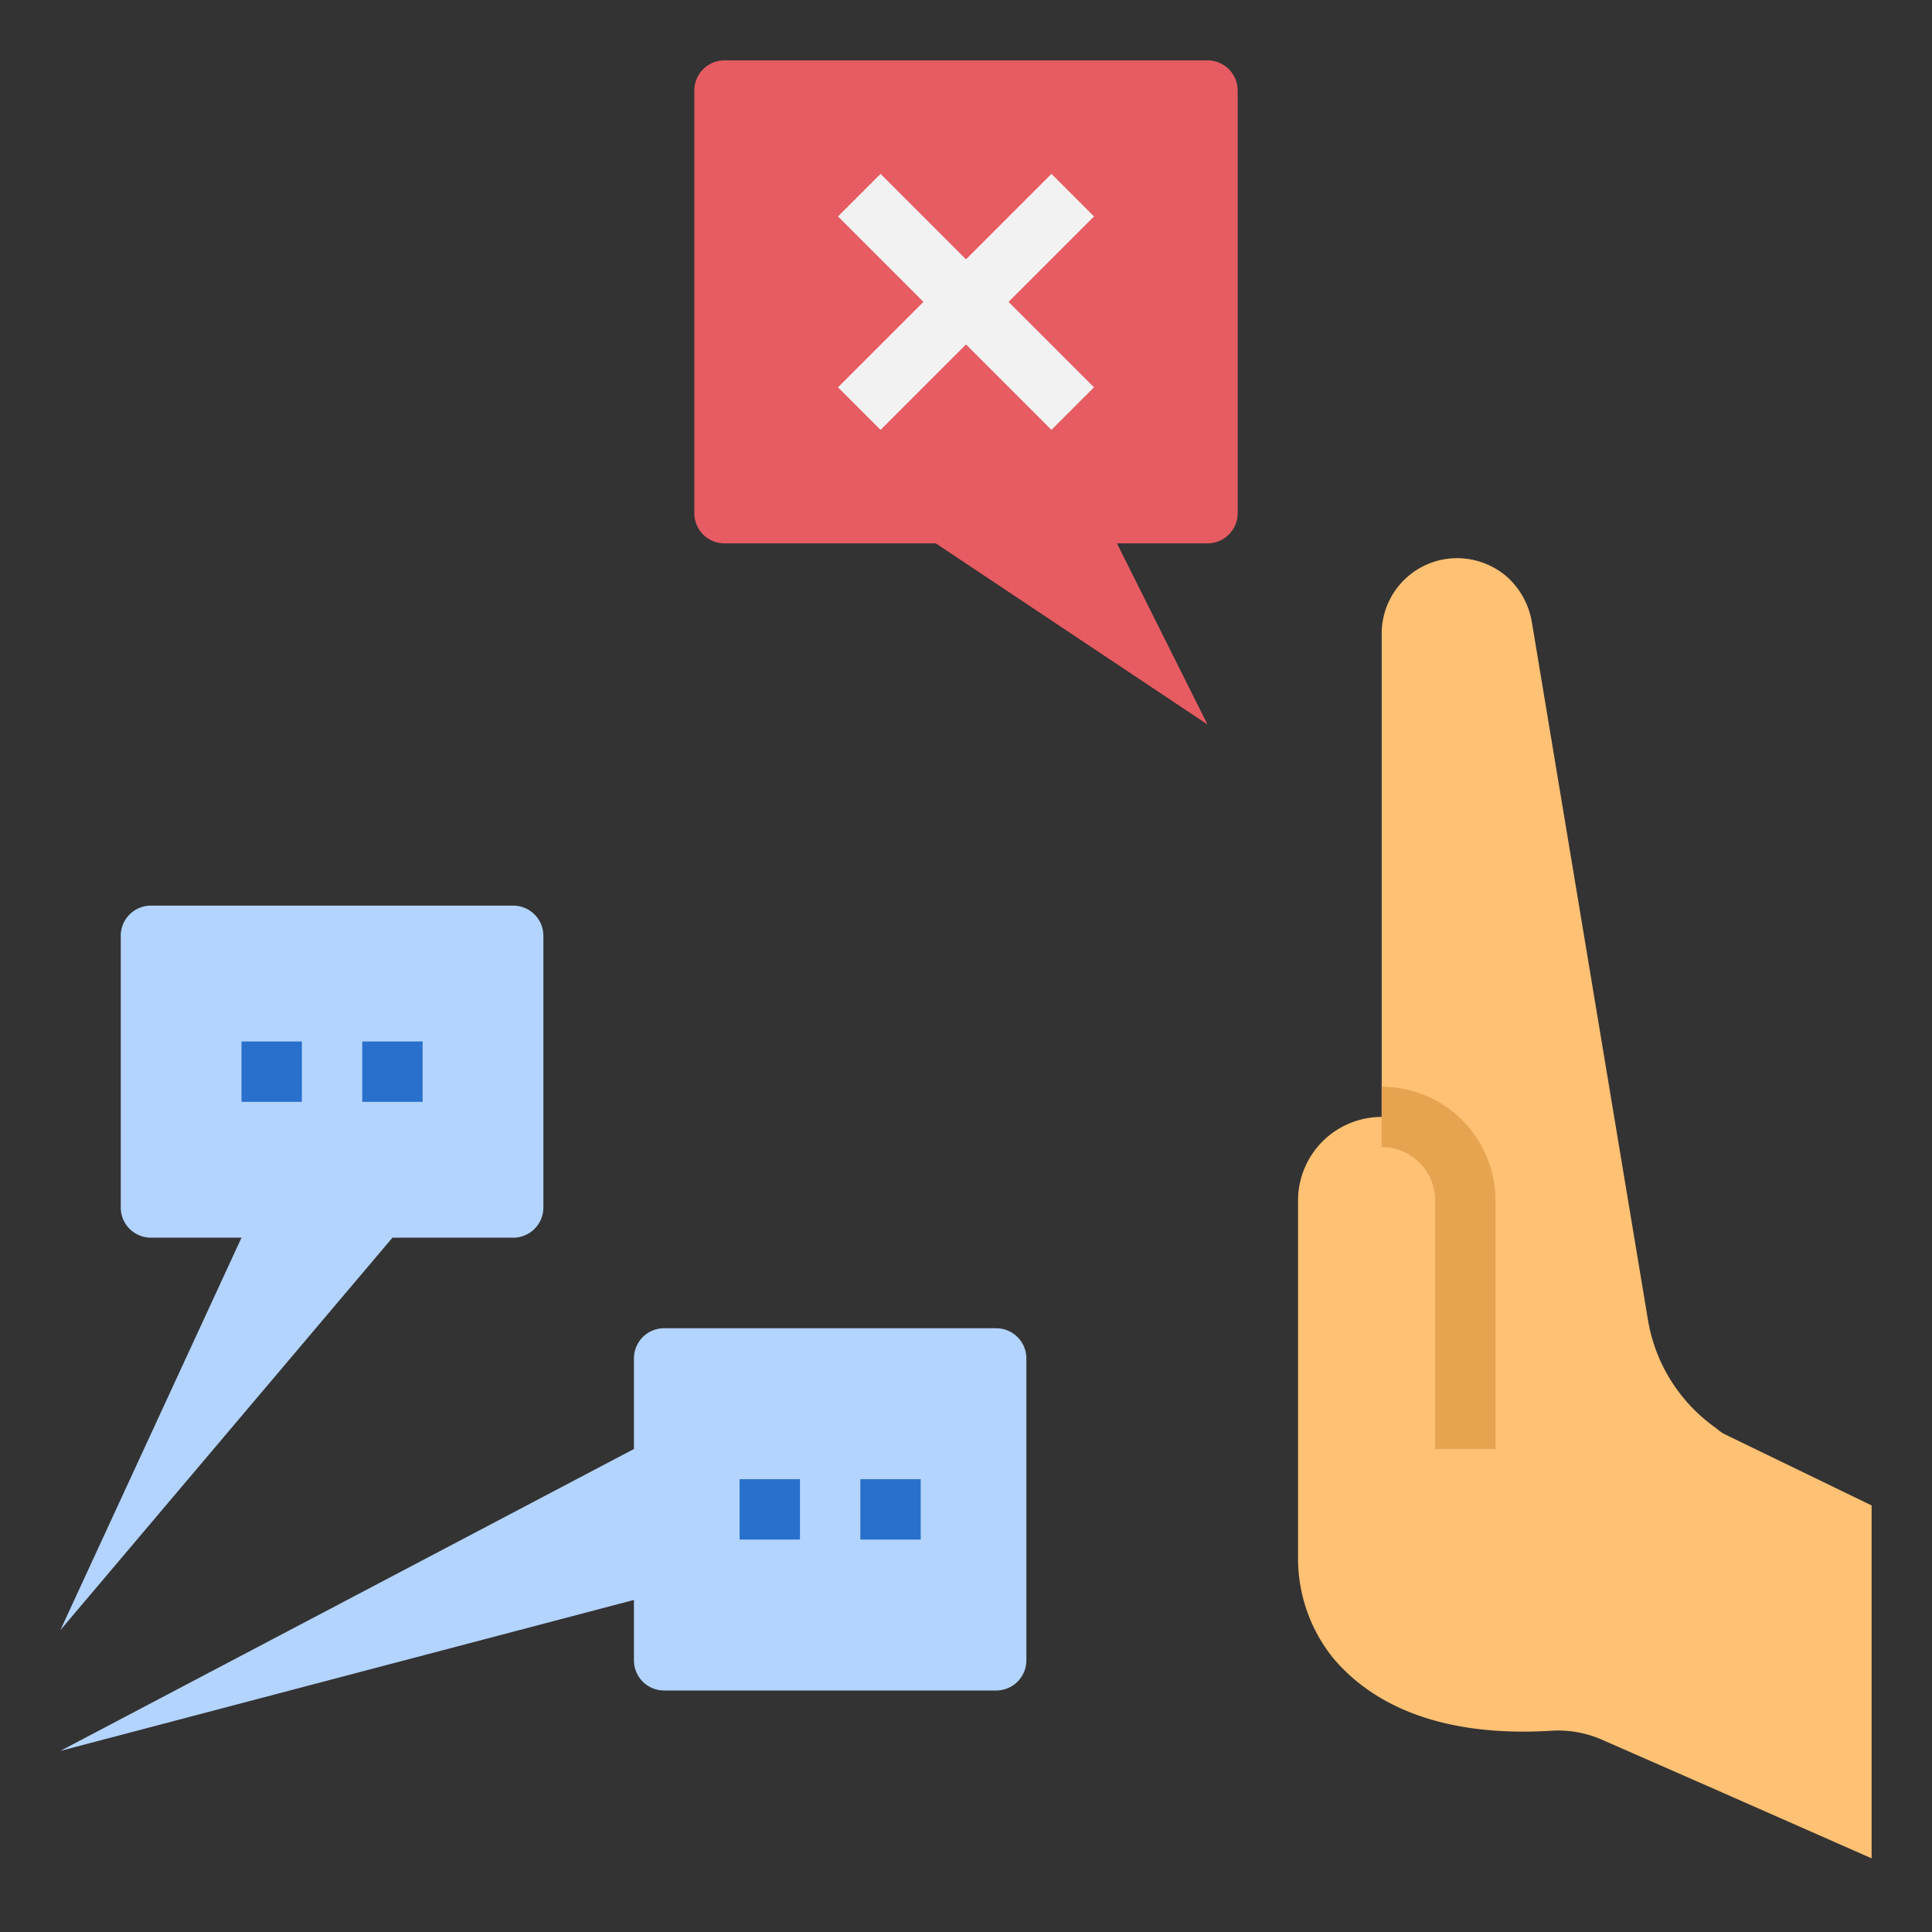 <svg viewBox="0 0 64 64" xmlns="http://www.w3.org/2000/svg"><rect x="0" y="0" width="64" height="64" fill="#333333" stroke="none"/><g><path d="M41 17V3a1 1 0 0 0-1-1H24a1 1 0 0 0-1 1v14a1 1 0 0 0 1 1h7l9 6-3-6h3a1 1 0 0 0 1-1z" fill="#e65c62"></path><path d="m36.24 7.17-1.41-1.41L32 8.59l-2.83-2.83-1.41 1.41L30.59 10l-2.83 2.83 1.41 1.41L32 11.41l2.83 2.83 1.41-1.41L33.41 10z" fill="#f2f2f2"></path><path d="M21 55v-2L2 58l19-10v-3a1 1 0 0 1 1-1h11a1 1 0 0 1 1 1v10a1 1 0 0 1-1 1H22a1 1 0 0 1-1-1zM13 41 2 54l6-13H5a1 1 0 0 1-1-1v-9a1 1 0 0 1 1-1h12a1 1 0 0 1 1 1v9a1 1 0 0 1-1 1z" fill="#b3d4ff"></path><g fill="#2970cc"><path d="M8 34.5h2v2H8zM12 34.5h2v2h-2zM24.5 49h2v2h-2zM28.5 49h2v2h-2z" fill="#2970cc"></path></g><path d="M57.11 47.5a1.57 1.57 0 0 1-.26-.19 5.48 5.48 0 0 1-2.26-3.59l-3.85-23.14a2.6 2.6 0 0 0-.85-1.5 2.54 2.54 0 0 0-1.62-.59 2.5 2.5 0 0 0-2.5 2.5V37A2.77 2.77 0 0 0 43 39.72v11.82a5.26 5.26 0 0 0 1.15 3.37c1.1 1.32 3.23 2.68 7.29 2.42a3.62 3.62 0 0 1 1.65.31l3.76 1.65L62 61.56V49.87z" fill="#ffc173"></path><path d="M49.54 48h-2v-8.28A1.76 1.76 0 0 0 45.77 38v-2a3.77 3.77 0 0 1 3.77 3.77z" fill="#e6a451"></path></g></svg>